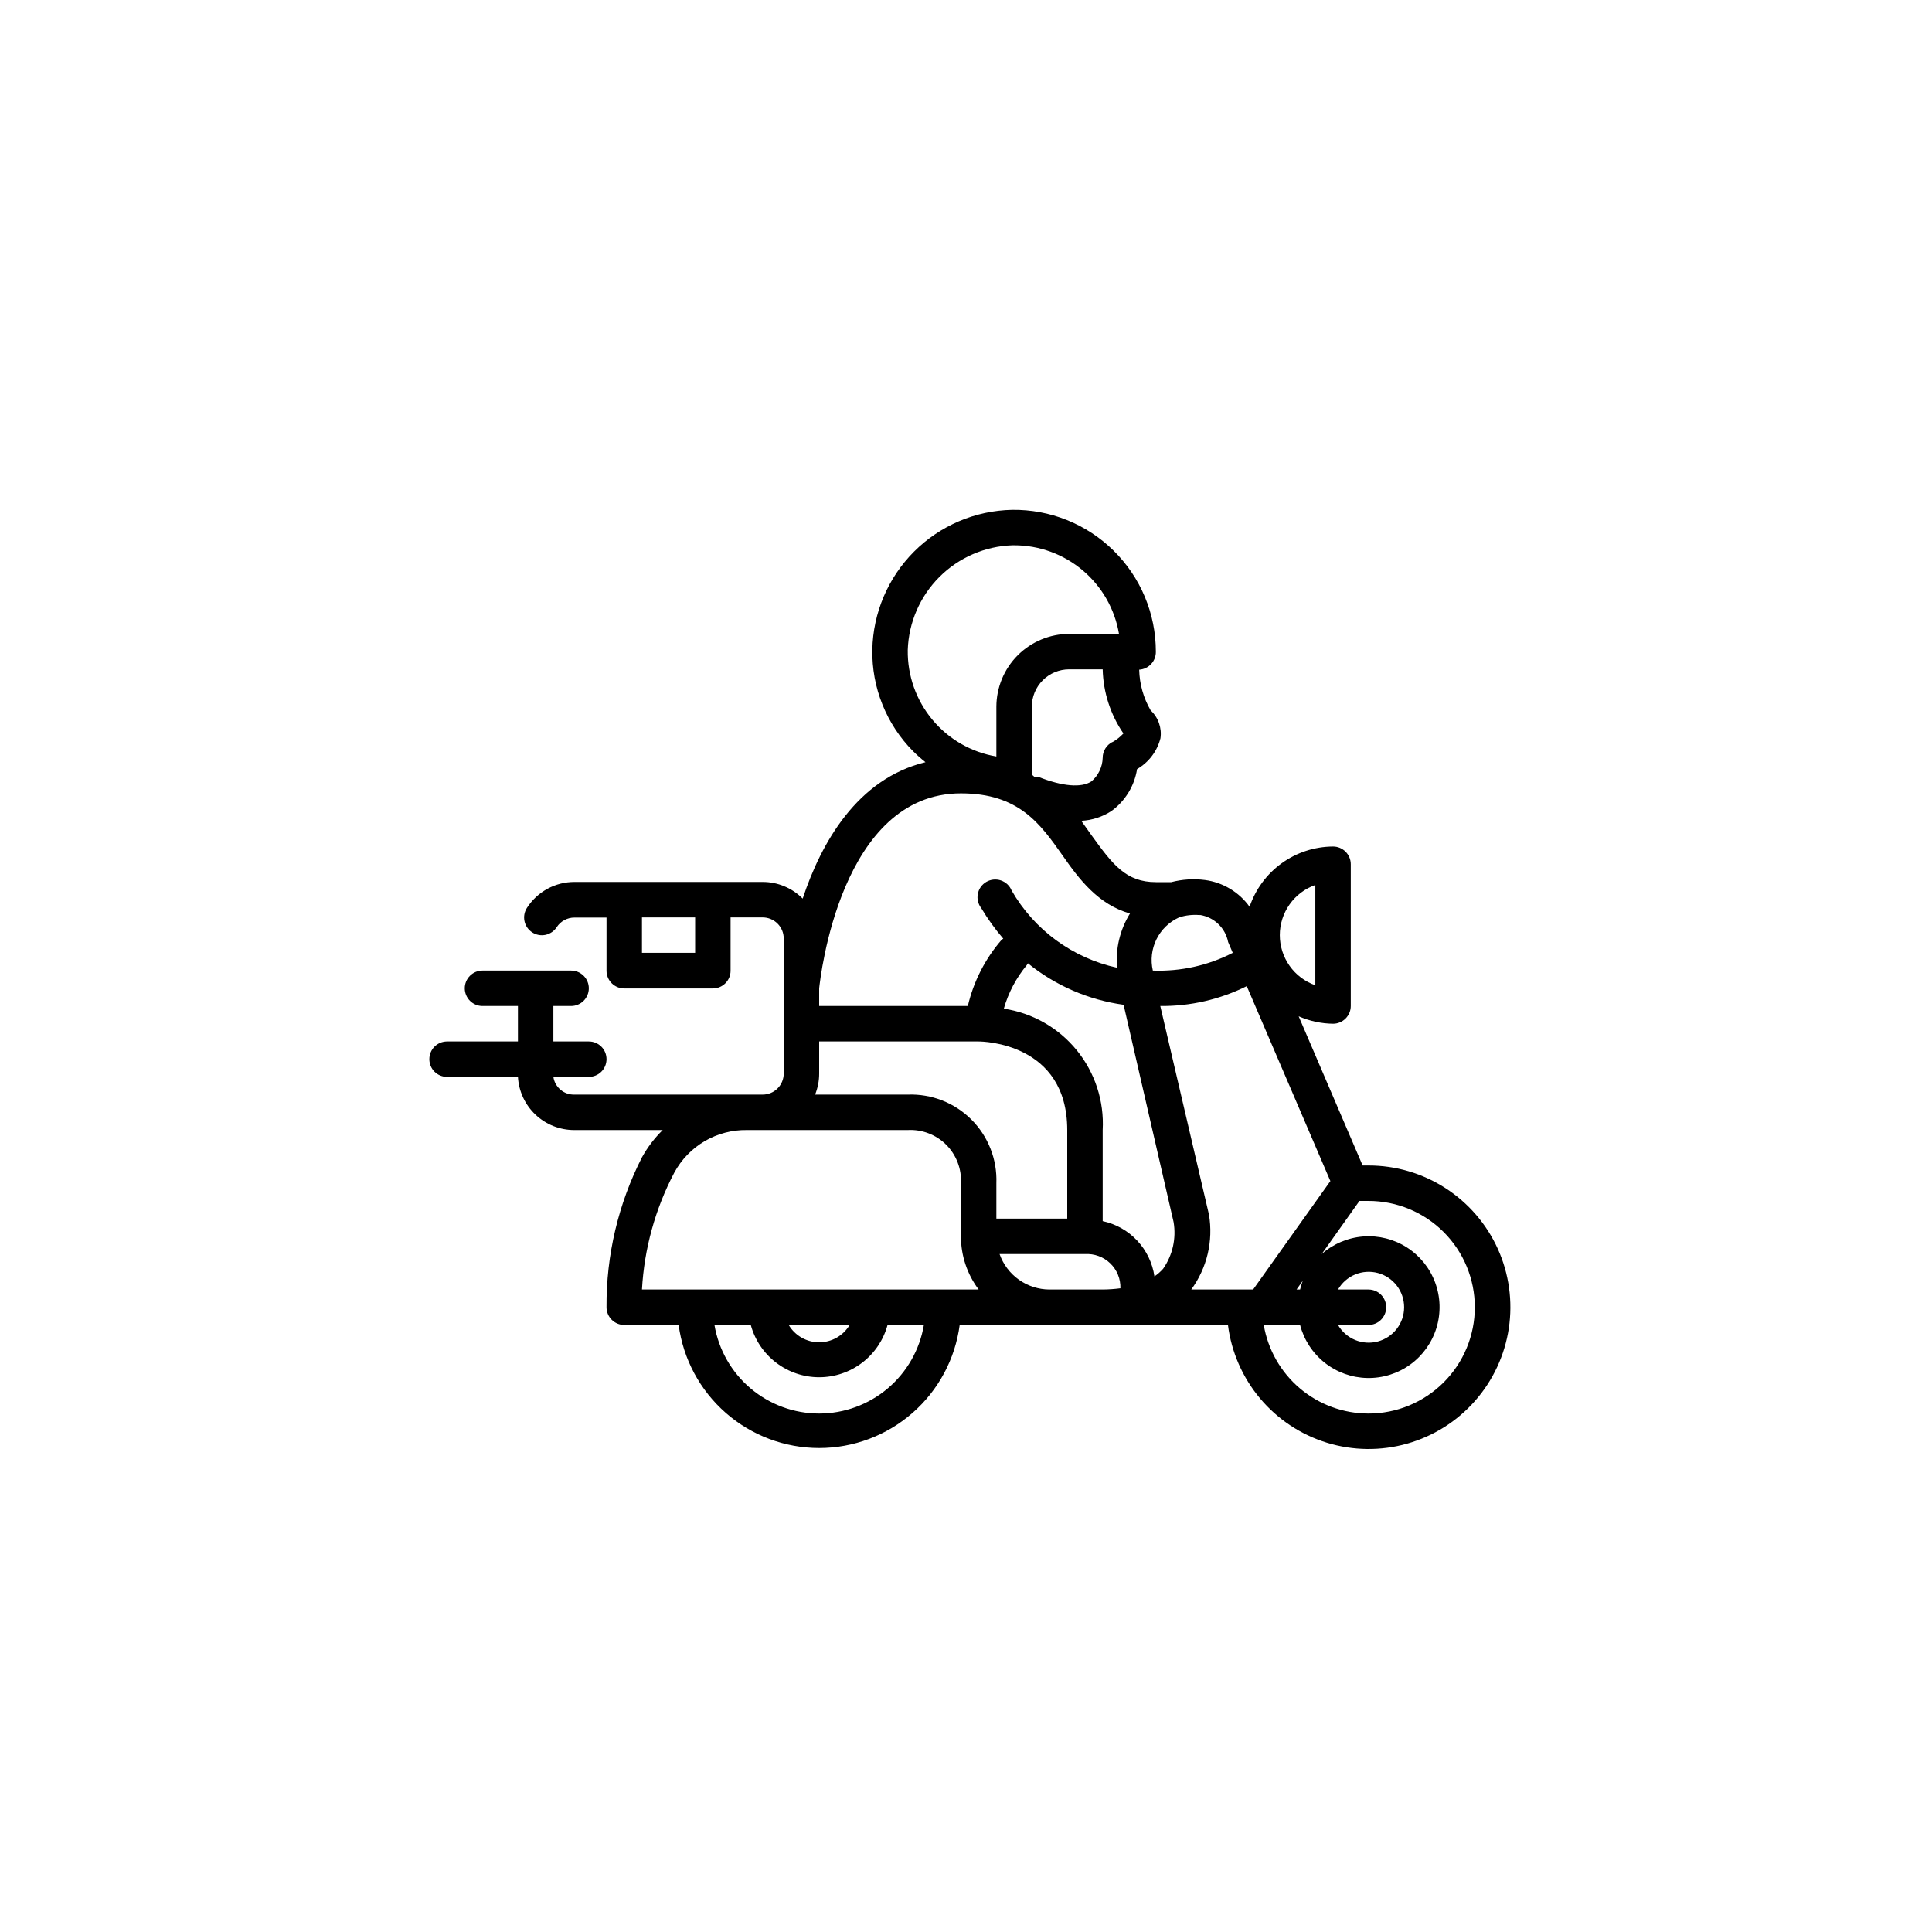 <svg viewBox="0 0 75 75" fill="none" xmlns="http://www.w3.org/2000/svg">
<path d="M53.124 45.244H52.897L50.414 39.452C50.835 39.636 51.289 39.735 51.749 39.741C51.931 39.741 52.106 39.668 52.235 39.539C52.364 39.41 52.437 39.235 52.437 39.053V33.55C52.437 33.367 52.364 33.192 52.235 33.063C52.106 32.934 51.931 32.862 51.749 32.862C51.032 32.866 50.335 33.093 49.754 33.513C49.173 33.932 48.738 34.522 48.509 35.201C48.306 34.918 48.048 34.68 47.75 34.502C47.452 34.323 47.12 34.207 46.775 34.162C46.338 34.106 45.895 34.134 45.468 34.245H44.87C43.707 34.245 43.191 33.557 42.38 32.435L41.974 31.864C42.39 31.843 42.793 31.713 43.143 31.486C43.409 31.294 43.633 31.05 43.804 30.771C43.976 30.491 44.09 30.18 44.141 29.856C44.364 29.727 44.56 29.555 44.716 29.349C44.872 29.144 44.985 28.909 45.049 28.659C45.078 28.462 45.058 28.261 44.992 28.072C44.927 27.884 44.816 27.715 44.67 27.579C44.389 27.098 44.236 26.554 44.223 25.997C44.401 25.986 44.567 25.907 44.688 25.776C44.809 25.646 44.874 25.473 44.87 25.295C44.87 24.566 44.725 23.844 44.444 23.172C44.163 22.499 43.75 21.889 43.231 21.377C42.712 20.865 42.097 20.461 41.42 20.189C40.744 19.917 40.02 19.782 39.291 19.792C37.86 19.82 36.496 20.401 35.484 21.413C34.473 22.425 33.892 23.789 33.864 25.22C33.851 25.949 33.984 26.674 34.256 27.35C34.528 28.027 34.932 28.643 35.446 29.161C35.598 29.312 35.759 29.455 35.927 29.588C33.272 30.234 31.876 32.724 31.16 34.884C30.957 34.679 30.715 34.516 30.448 34.406C30.181 34.294 29.895 34.237 29.606 34.238H22.3C21.933 34.237 21.572 34.329 21.25 34.504C20.928 34.68 20.655 34.934 20.457 35.242C20.357 35.395 20.323 35.582 20.361 35.76C20.399 35.939 20.506 36.095 20.66 36.195C20.813 36.294 20.999 36.329 21.178 36.291C21.357 36.252 21.513 36.145 21.612 35.992C21.687 35.877 21.788 35.783 21.909 35.718C22.029 35.653 22.164 35.619 22.3 35.62H23.545V37.684C23.545 37.867 23.618 38.041 23.747 38.17C23.876 38.299 24.051 38.372 24.233 38.372H27.673C27.855 38.372 28.03 38.299 28.159 38.17C28.288 38.041 28.361 37.867 28.361 37.684V35.614H29.606C29.713 35.614 29.82 35.635 29.919 35.676C30.018 35.717 30.108 35.777 30.184 35.853C30.261 35.929 30.321 36.02 30.362 36.119C30.403 36.218 30.424 36.325 30.424 36.432V41.681C30.422 41.897 30.335 42.103 30.182 42.255C30.029 42.407 29.822 42.492 29.606 42.492H22.3C22.103 42.498 21.911 42.431 21.76 42.304C21.609 42.177 21.51 41.999 21.482 41.804H22.858C23.04 41.804 23.215 41.732 23.344 41.603C23.473 41.474 23.545 41.299 23.545 41.117C23.545 40.934 23.473 40.759 23.344 40.63C23.215 40.501 23.04 40.429 22.858 40.429H21.482V39.053H22.17C22.352 39.053 22.527 38.98 22.656 38.851C22.785 38.722 22.858 38.547 22.858 38.365C22.858 38.183 22.785 38.008 22.656 37.879C22.527 37.75 22.352 37.677 22.17 37.677H18.73C18.548 37.677 18.373 37.75 18.244 37.879C18.115 38.008 18.042 38.183 18.042 38.365C18.042 38.547 18.115 38.722 18.244 38.851C18.373 38.98 18.548 39.053 18.73 39.053H20.106V40.429H17.354C17.172 40.429 16.997 40.501 16.868 40.63C16.739 40.759 16.667 40.934 16.667 41.117C16.667 41.299 16.739 41.474 16.868 41.603C16.997 41.732 17.172 41.804 17.354 41.804H20.106C20.138 42.362 20.381 42.886 20.786 43.269C21.192 43.653 21.728 43.867 22.287 43.868H25.726C25.408 44.18 25.137 44.537 24.921 44.927C24.003 46.729 23.531 48.725 23.545 50.747C23.545 50.929 23.618 51.104 23.747 51.233C23.876 51.362 24.051 51.435 24.233 51.435H26.345C26.521 52.757 27.171 53.97 28.175 54.849C29.178 55.727 30.466 56.212 31.8 56.212C33.134 56.212 34.422 55.727 35.425 54.849C36.429 53.97 37.079 52.757 37.255 51.435H47.669C47.802 52.486 48.235 53.476 48.916 54.287C49.598 55.098 50.499 55.695 51.511 56.007C52.523 56.318 53.604 56.331 54.624 56.043C55.643 55.755 56.558 55.18 57.258 54.385C57.959 53.59 58.415 52.61 58.572 51.563C58.729 50.515 58.58 49.444 58.144 48.479C57.707 47.514 57.001 46.696 56.111 46.122C55.221 45.548 54.184 45.243 53.124 45.244ZM26.985 36.989H24.921V35.614H26.985V36.989ZM51.061 34.355V38.248C50.658 38.106 50.309 37.843 50.062 37.494C49.815 37.145 49.682 36.729 49.682 36.301C49.682 35.874 49.815 35.457 50.062 35.109C50.309 34.76 50.658 34.496 51.061 34.355ZM46.576 35.517C46.845 35.558 47.096 35.68 47.293 35.869C47.49 36.057 47.624 36.302 47.676 36.57L47.855 36.989C46.898 37.482 45.829 37.718 44.753 37.677C44.658 37.269 44.708 36.84 44.893 36.464C45.079 36.087 45.389 35.787 45.771 35.614C46.03 35.529 46.304 35.499 46.576 35.524V35.517ZM43.184 28.803C43.07 28.861 42.974 28.95 42.907 29.059C42.84 29.168 42.805 29.294 42.806 29.422C42.801 29.596 42.76 29.766 42.685 29.922C42.611 30.079 42.504 30.218 42.373 30.331C41.981 30.592 41.252 30.53 40.309 30.159C40.259 30.153 40.208 30.153 40.158 30.159L40.055 30.069V27.435C40.055 27.05 40.208 26.68 40.48 26.408C40.752 26.136 41.121 25.983 41.506 25.983H42.806C42.828 26.874 43.107 27.739 43.611 28.473C43.486 28.606 43.343 28.72 43.184 28.81V28.803ZM35.239 25.233C35.274 24.166 35.713 23.152 36.468 22.397C37.223 21.642 38.237 21.202 39.305 21.168H39.367C40.343 21.167 41.287 21.512 42.032 22.142C42.778 22.772 43.276 23.645 43.439 24.607H41.506C40.757 24.609 40.039 24.908 39.509 25.437C38.979 25.967 38.681 26.685 38.679 27.435V29.367C37.707 29.203 36.826 28.697 36.196 27.94C35.565 27.183 35.226 26.226 35.239 25.24V25.233ZM37.303 30.798C39.552 30.798 40.378 31.975 41.252 33.213C41.884 34.121 42.627 35.111 43.865 35.462C43.476 36.092 43.3 36.83 43.363 37.567C42.51 37.381 41.704 37.017 40.999 36.501C40.294 35.984 39.706 35.326 39.27 34.568C39.233 34.477 39.176 34.395 39.105 34.328C39.033 34.261 38.947 34.21 38.854 34.178C38.761 34.147 38.662 34.136 38.564 34.146C38.467 34.156 38.372 34.187 38.287 34.236C38.202 34.286 38.129 34.353 38.072 34.434C38.016 34.514 37.977 34.605 37.959 34.702C37.94 34.799 37.943 34.898 37.966 34.994C37.99 35.089 38.033 35.178 38.094 35.256C38.343 35.674 38.629 36.07 38.947 36.439L38.885 36.48C38.244 37.218 37.793 38.101 37.571 39.053H31.8V38.365C31.848 37.945 32.632 30.798 37.303 30.798ZM31.8 41.674V40.429H37.991C38.129 40.429 41.43 40.47 41.43 43.868V47.307H38.679V45.932C38.696 45.475 38.619 45.02 38.452 44.595C38.286 44.17 38.033 43.784 37.71 43.461C37.387 43.138 37.001 42.885 36.576 42.719C36.151 42.552 35.696 42.475 35.239 42.492H31.642C31.747 42.232 31.801 41.954 31.8 41.674ZM31.8 54.874C30.825 54.873 29.883 54.527 29.138 53.898C28.394 53.268 27.897 52.396 27.735 51.435H29.145C29.303 52.018 29.649 52.532 30.129 52.899C30.609 53.266 31.196 53.465 31.8 53.465C32.404 53.465 32.991 53.266 33.471 52.899C33.951 52.532 34.297 52.018 34.455 51.435H35.865C35.703 52.396 35.206 53.268 34.462 53.898C33.718 54.527 32.775 54.873 31.8 54.874ZM30.617 51.435H32.983C32.861 51.64 32.688 51.81 32.481 51.928C32.273 52.046 32.039 52.108 31.8 52.108C31.561 52.108 31.327 52.046 31.119 51.928C30.912 51.81 30.739 51.64 30.617 51.435ZM24.921 50.059C25.009 48.476 25.436 46.93 26.173 45.526C26.447 45.017 26.855 44.593 27.354 44.3C27.853 44.008 28.422 43.858 29 43.868H35.239C35.514 43.853 35.789 43.896 36.046 43.995C36.303 44.093 36.537 44.245 36.732 44.439C36.926 44.634 37.078 44.868 37.176 45.125C37.275 45.382 37.318 45.657 37.303 45.932V47.995C37.303 48.74 37.544 49.464 37.991 50.059H24.921ZM40.742 50.059C40.317 50.058 39.902 49.925 39.554 49.679C39.207 49.432 38.945 49.085 38.803 48.683H42.118C42.298 48.672 42.478 48.698 42.647 48.76C42.816 48.822 42.97 48.918 43.099 49.043C43.229 49.168 43.331 49.319 43.399 49.485C43.467 49.652 43.499 49.831 43.494 50.011C43.266 50.041 43.036 50.057 42.806 50.059H40.742ZM45.152 49.254C45.052 49.367 44.939 49.466 44.815 49.55C44.739 49.03 44.506 48.545 44.147 48.162C43.788 47.778 43.32 47.514 42.806 47.404V43.868C42.868 42.746 42.509 41.641 41.799 40.769C41.089 39.898 40.08 39.322 38.968 39.156C39.144 38.539 39.446 37.965 39.855 37.471C39.873 37.447 39.889 37.421 39.903 37.395C40.971 38.261 42.256 38.818 43.618 39.005L45.558 47.438C45.667 48.073 45.521 48.726 45.152 49.254ZM46.933 47.156L45.042 39.053C46.206 39.064 47.356 38.8 48.399 38.282L51.645 45.849L48.646 50.059H46.245C46.547 49.645 46.764 49.175 46.882 48.677C47 48.178 47.017 47.661 46.933 47.156ZM53.124 50.059H51.941C52.093 49.797 52.326 49.592 52.606 49.476C52.886 49.36 53.196 49.34 53.489 49.418C53.781 49.496 54.04 49.669 54.224 49.909C54.408 50.15 54.508 50.444 54.508 50.747C54.508 51.05 54.408 51.344 54.224 51.584C54.04 51.825 53.781 51.997 53.489 52.076C53.196 52.154 52.886 52.134 52.606 52.018C52.326 51.902 52.093 51.697 51.941 51.435H53.124C53.307 51.435 53.482 51.362 53.611 51.233C53.74 51.104 53.812 50.929 53.812 50.747C53.812 50.565 53.74 50.389 53.611 50.261C53.482 50.132 53.307 50.059 53.124 50.059ZM50.332 50.059L50.572 49.722C50.531 49.832 50.496 49.945 50.469 50.059H50.332ZM53.124 54.874C52.15 54.873 51.207 54.527 50.463 53.898C49.719 53.268 49.221 52.396 49.059 51.435H50.469C50.62 52.015 50.956 52.53 51.426 52.902C51.896 53.274 52.475 53.482 53.075 53.494C53.674 53.507 54.261 53.323 54.746 52.972C55.232 52.62 55.589 52.12 55.764 51.546C55.939 50.973 55.922 50.358 55.715 49.795C55.509 49.232 55.124 48.752 54.62 48.428C54.115 48.104 53.519 47.954 52.921 48C52.324 48.046 51.757 48.286 51.308 48.683L52.774 46.62C52.891 46.62 53.007 46.62 53.124 46.62C54.219 46.62 55.269 47.054 56.043 47.828C56.817 48.602 57.252 49.652 57.252 50.747C57.252 51.842 56.817 52.891 56.043 53.665C55.269 54.439 54.219 54.874 53.124 54.874Z" fill="currentColor"/>
</svg>
